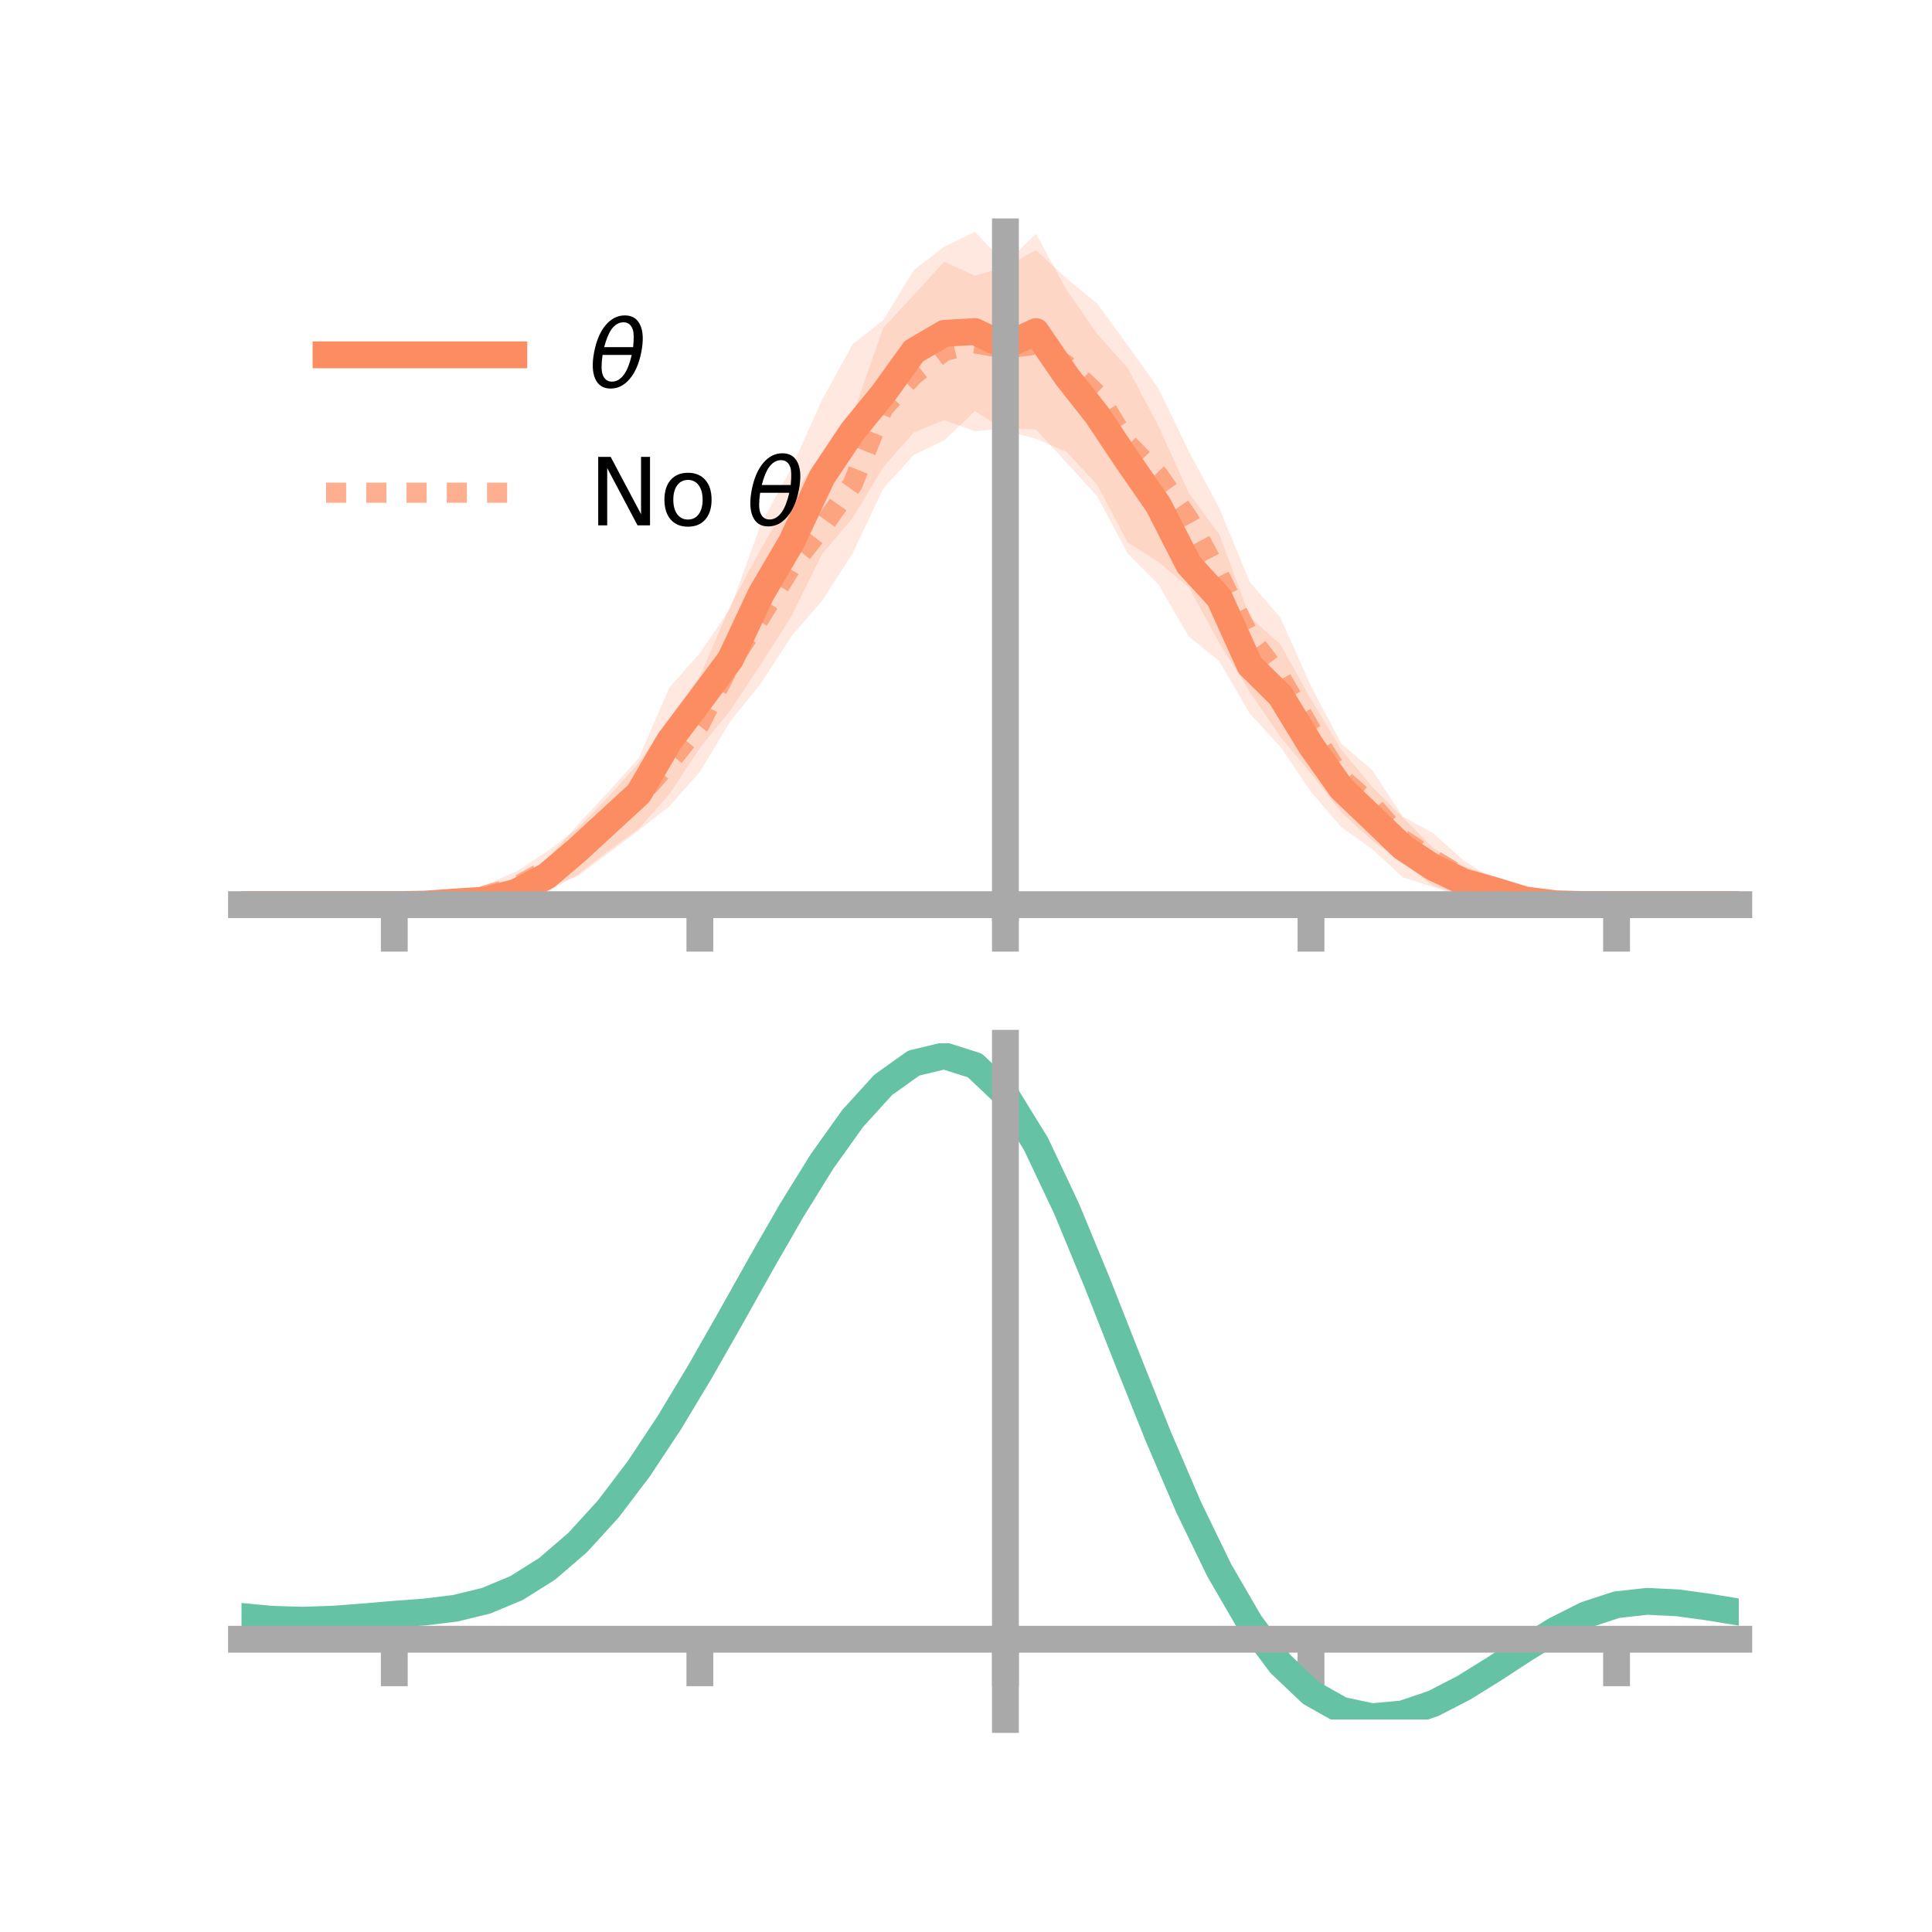 <?xml version="1.0" encoding="utf-8" standalone="no"?>
<!DOCTYPE svg PUBLIC "-//W3C//DTD SVG 1.1//EN"
  "http://www.w3.org/Graphics/SVG/1.1/DTD/svg11.dtd">
<!-- Created with matplotlib (https://matplotlib.org/) -->
<svg height="144pt" version="1.1" viewBox="0 0 144 144" width="144pt" xmlns="http://www.w3.org/2000/svg" xmlns:xlink="http://www.w3.org/1999/xlink">
 <defs>
  <style type="text/css">*{stroke-linecap:butt;stroke-linejoin:round;}</style>
 </defs>
 <g id="figure_1">
  <g id="patch_1">
   <path d="M 0 144 
L 144 144 
L 144 0 
L 0 0 
z
" style="fill:none;"/>
  </g>
  <g id="axes_1">
   <g id="patch_2">
    <path d="M 18 67.68 
L 129.6 67.68 
L 129.6 17.28 
L 18 17.28 
z
" style="fill:none;"/>
   </g>
   <g id="PolyCollection_1">
    <path clip-path="url(#p524d0ea8f2)" d="M 18 67.427 
L 18 67.427 
L 20.278 67.427 
L 22.555 67.427 
L 24.833 67.427 
L 27.11 67.427 
L 29.388 67.427 
L 31.665 67.19 
L 33.943 66.821 
L 36.22 66.547 
L 38.498 65.548 
L 40.776 64.049 
L 43.053 61.475 
L 45.331 59.039 
L 47.608 56.51 
L 49.886 51.266 
L 52.163 48.675 
L 54.441 45.335 
L 56.718 39.049 
L 58.996 34.873 
L 61.273 29.802 
L 63.551 25.659 
L 65.829 23.865 
L 68.106 20.135 
L 70.384 18.384 
L 72.661 17.28 
L 74.939 19.669 
L 77.216 17.424 
L 79.494 21.61 
L 81.771 24.883 
L 84.049 27.435 
L 86.327 31.715 
L 88.604 36.745 
L 90.882 39.846 
L 93.159 45.997 
L 95.437 48.034 
L 97.714 52.134 
L 99.992 55.912 
L 102.269 58.638 
L 104.547 60.916 
L 106.824 63.19 
L 109.102 64.563 
L 111.38 65.326 
L 113.657 66.464 
L 115.935 67.108 
L 118.212 67.372 
L 120.49 67.427 
L 122.767 67.427 
L 125.045 67.427 
L 127.322 67.427 
L 129.6 67.427 
L 129.6 67.427 
L 129.6 67.427 
L 127.322 67.427 
L 125.045 67.427 
L 122.767 67.427 
L 120.49 67.427 
L 118.212 67.475 
L 115.935 67.614 
L 113.657 67.68 
L 111.38 67.415 
L 109.102 66.91 
L 106.824 66.114 
L 104.547 65.383 
L 102.269 63.275 
L 99.992 61.663 
L 97.714 59.027 
L 95.437 55.658 
L 93.159 53.195 
L 90.882 49.285 
L 88.604 47.433 
L 86.327 43.545 
L 84.049 41.252 
L 81.771 36.98 
L 79.494 34.479 
L 77.216 32.009 
L 74.939 31.914 
L 72.661 32.148 
L 70.384 31.306 
L 68.106 32.232 
L 65.829 34.828 
L 63.551 38.606 
L 61.273 41.29 
L 58.996 45.914 
L 56.718 49.505 
L 54.441 52.938 
L 52.163 55.74 
L 49.886 59.193 
L 47.608 61.772 
L 45.331 63.432 
L 43.053 65.194 
L 40.776 66.5 
L 38.498 67.438 
L 36.22 67.627 
L 33.943 67.632 
L 31.665 67.582 
L 29.388 67.428 
L 27.11 67.427 
L 24.833 67.427 
L 22.555 67.427 
L 20.278 67.427 
L 18 67.427 
z
" style="fill:#fc8d62;fill-opacity:0.2;"/>
   </g>
   <g id="PolyCollection_2">
    <path clip-path="url(#p524d0ea8f2)" d="M 18 67.427 
L 18 67.427 
L 20.278 67.427 
L 22.555 67.427 
L 24.833 67.427 
L 27.11 67.427 
L 29.388 67.412 
L 31.665 67.268 
L 33.943 66.964 
L 36.22 65.946 
L 38.498 64.941 
L 40.776 63.463 
L 43.053 61.728 
L 45.331 59.406 
L 47.608 56.87 
L 49.886 53.547 
L 52.163 50.411 
L 54.441 45.131 
L 56.718 40.908 
L 58.996 36.992 
L 61.273 33.821 
L 63.551 30.921 
L 65.829 24.449 
L 68.106 21.989 
L 70.384 19.512 
L 72.661 20.546 
L 74.939 19.891 
L 77.216 18.651 
L 79.494 20.75 
L 81.771 22.623 
L 84.049 25.74 
L 86.327 28.926 
L 88.604 33.628 
L 90.882 37.881 
L 93.159 43.392 
L 95.437 46.035 
L 97.714 51.149 
L 99.992 55.442 
L 102.269 57.397 
L 104.547 60.854 
L 106.824 62.109 
L 109.102 64.14 
L 111.38 65.6 
L 113.657 66.31 
L 115.935 67.058 
L 118.212 67.422 
L 120.49 67.427 
L 122.767 67.427 
L 125.045 67.427 
L 127.322 67.427 
L 129.6 67.427 
L 129.6 67.427 
L 129.6 67.427 
L 127.322 67.427 
L 125.045 67.427 
L 122.767 67.427 
L 120.49 67.427 
L 118.212 67.435 
L 115.935 67.586 
L 113.657 67.629 
L 111.38 67.256 
L 109.102 66.744 
L 106.824 66.021 
L 104.547 64.294 
L 102.269 62.643 
L 99.992 60.57 
L 97.714 57.657 
L 95.437 54.919 
L 93.159 51.587 
L 90.882 47.929 
L 88.604 43.758 
L 86.327 41.876 
L 84.049 40.427 
L 81.771 36.124 
L 79.494 33.681 
L 77.216 32.712 
L 74.939 32.085 
L 72.661 30.638 
L 70.384 32.822 
L 68.106 33.902 
L 65.829 36.411 
L 63.551 41.248 
L 61.273 44.773 
L 58.996 47.425 
L 56.718 50.918 
L 54.441 53.753 
L 52.163 57.529 
L 49.886 60.097 
L 47.608 61.892 
L 45.331 63.612 
L 43.053 65.312 
L 40.776 66.117 
L 38.498 67.218 
L 36.22 67.514 
L 33.943 67.57 
L 31.665 67.52 
L 29.388 67.439 
L 27.11 67.427 
L 24.833 67.427 
L 22.555 67.427 
L 20.278 67.427 
L 18 67.427 
z
" style="fill:#fc8d62;fill-opacity:0.2;"/>
   </g>
   <g id="matplotlib.axis_1">
    <g id="xtick_1">
     <g id="line2d_1">
      <defs>
       <path d="M 0 0 
L 0 3.5 
" id="m5be3474ef5" style="stroke:#a9a9a9;stroke-width:2;"/>
      </defs>
      <g>
       <use style="fill:#a9a9a9;stroke:#a9a9a9;stroke-width:2;" x="29.388" xlink:href="#m5be3474ef5" y="67.427"/>
      </g>
     </g>
    </g>
    <g id="xtick_2">
     <g id="line2d_2">
      <g>
       <use style="fill:#a9a9a9;stroke:#a9a9a9;stroke-width:2;" x="52.163" xlink:href="#m5be3474ef5" y="67.427"/>
      </g>
     </g>
    </g>
    <g id="xtick_3">
     <g id="line2d_3">
      <g>
       <use style="fill:#a9a9a9;stroke:#a9a9a9;stroke-width:2;" x="74.939" xlink:href="#m5be3474ef5" y="67.427"/>
      </g>
     </g>
    </g>
    <g id="xtick_4">
     <g id="line2d_4">
      <g>
       <use style="fill:#a9a9a9;stroke:#a9a9a9;stroke-width:2;" x="97.714" xlink:href="#m5be3474ef5" y="67.427"/>
      </g>
     </g>
    </g>
    <g id="xtick_5">
     <g id="line2d_5">
      <g>
       <use style="fill:#a9a9a9;stroke:#a9a9a9;stroke-width:2;" x="120.49" xlink:href="#m5be3474ef5" y="67.427"/>
      </g>
     </g>
    </g>
   </g>
   <g id="matplotlib.axis_2"/>
   <g id="line2d_6">
    <path clip-path="url(#p524d0ea8f2)" d="M 18 67.427 
L 20.278 67.427 
L 22.555 67.427 
L 24.833 67.427 
L 27.11 67.427 
L 29.388 67.427 
L 31.665 67.386 
L 33.943 67.226 
L 36.22 67.087 
L 38.498 66.493 
L 40.776 65.275 
L 43.053 63.334 
L 45.331 61.235 
L 47.608 59.141 
L 49.886 55.23 
L 52.163 52.208 
L 54.441 49.137 
L 56.718 44.277 
L 58.996 40.393 
L 61.273 35.546 
L 63.551 32.132 
L 65.829 29.346 
L 68.106 26.184 
L 70.384 24.845 
L 72.661 24.714 
L 74.939 25.791 
L 77.216 24.716 
L 79.494 28.044 
L 81.771 30.932 
L 84.049 34.343 
L 86.327 37.63 
L 88.604 42.089 
L 90.882 44.565 
L 93.159 49.596 
L 95.437 51.846 
L 97.714 55.58 
L 99.992 58.788 
L 102.269 60.956 
L 104.547 63.149 
L 106.824 64.652 
L 109.102 65.736 
L 111.38 66.37 
L 113.657 67.072 
L 115.935 67.361 
L 118.212 67.424 
L 120.49 67.427 
L 122.767 67.427 
L 125.045 67.427 
L 127.322 67.427 
L 129.6 67.427 
" style="fill:none;stroke:#fc8d62;stroke-linecap:square;stroke-width:2;"/>
   </g>
   <g id="line2d_7">
    <path clip-path="url(#p524d0ea8f2)" d="M 18 67.427 
L 20.278 67.427 
L 22.555 67.427 
L 24.833 67.427 
L 27.11 67.427 
L 29.388 67.425 
L 31.665 67.394 
L 33.943 67.267 
L 36.22 66.73 
L 38.498 66.08 
L 40.776 64.79 
L 43.053 63.52 
L 45.331 61.509 
L 47.608 59.381 
L 49.886 56.822 
L 52.163 53.97 
L 54.441 49.442 
L 56.718 45.913 
L 58.996 42.209 
L 61.273 39.297 
L 63.551 36.085 
L 65.829 30.43 
L 68.106 27.945 
L 70.384 26.167 
L 72.661 25.592 
L 74.939 25.988 
L 77.216 25.682 
L 79.494 27.215 
L 81.771 29.373 
L 84.049 33.083 
L 86.327 35.401 
L 88.604 38.693 
L 90.882 42.905 
L 93.159 47.489 
L 95.437 50.477 
L 97.714 54.403 
L 99.992 58.006 
L 102.269 60.02 
L 104.547 62.574 
L 106.824 64.065 
L 109.102 65.442 
L 111.38 66.428 
L 113.657 66.97 
L 115.935 67.322 
L 118.212 67.428 
L 120.49 67.427 
L 122.767 67.427 
L 125.045 67.427 
L 127.322 67.427 
L 129.6 67.427 
" style="fill:none;stroke:#fc8d62;stroke-dasharray:1.5,1.5;stroke-dashoffset:0;stroke-opacity:0.7;stroke-width:1.5;"/>
   </g>
   <g id="patch_3">
    <path d="M 74.939 67.68 
L 74.939 17.28 
" style="fill:none;stroke:#a9a9a9;stroke-linecap:square;stroke-linejoin:miter;stroke-width:2;"/>
   </g>
   <g id="patch_4">
    <path d="M 129.6 67.68 
L 129.6 17.28 
" style="fill:none;"/>
   </g>
   <g id="patch_5">
    <path d="M 18 67.427 
L 129.6 67.427 
" style="fill:none;stroke:#a9a9a9;stroke-linecap:square;stroke-linejoin:miter;stroke-width:2;"/>
   </g>
   <g id="patch_6">
    <path d="M 18 17.28 
L 129.6 17.28 
" style="fill:none;"/>
   </g>
   <g id="legend_1">
    <g id="line2d_8">
     <path d="M 24.3 26.449 
L 38.3 26.449 
" style="fill:none;stroke:#fc8d62;stroke-linecap:square;stroke-width:2;"/>
    </g>
    <g id="line2d_9"/>
    <g id="text_1">
     <!-- $\theta$ -->
     <g transform="translate(43.9 28.899)scale(0.07 -0.07)">
      <defs>
       <path d="M 45.516 34.672 
L 14.453 34.672 
Q 12.359 20.062 14.5 13.875 
Q 17.188 6.25 24.469 6.25 
Q 31.781 6.25 37.359 13.922 
Q 42.234 20.656 45.516 34.672 
z
M 47.016 42.969 
Q 48.344 56.844 46.625 61.719 
Q 43.953 69.438 36.766 69.438 
Q 29.297 69.438 23.828 61.812 
Q 19.531 55.672 16.156 42.969 
z
M 38.188 76.766 
Q 49.906 76.766 54.594 66.406 
Q 59.281 56.109 55.719 37.844 
Q 52.203 19.625 43.453 9.281 
Q 34.766 -1.125 23.047 -1.125 
Q 11.281 -1.125 6.641 9.281 
Q 2 19.625 5.516 37.844 
Q 9.078 56.109 17.719 66.406 
Q 26.422 76.766 38.188 76.766 
z
" id="DejaVuSans-Oblique-952"/>
      </defs>
      <use transform="translate(0 0.234)" xlink:href="#DejaVuSans-Oblique-952"/>
     </g>
    </g>
    <g id="line2d_10">
     <path d="M 24.3 36.724 
L 38.3 36.724 
" style="fill:none;stroke:#fc8d62;stroke-dasharray:1.5,1.5;stroke-dashoffset:0;stroke-opacity:0.7;stroke-width:1.5;"/>
    </g>
    <g id="line2d_11"/>
    <g id="text_2">
     <!-- No $\theta$ -->
     <g transform="translate(43.9 39.174)scale(0.07 -0.07)">
      <defs>
       <path d="M 9.812 72.906 
L 23.094 72.906 
L 55.422 11.922 
L 55.422 72.906 
L 64.984 72.906 
L 64.984 0 
L 51.703 0 
L 19.391 60.984 
L 19.391 0 
L 9.812 0 
z
" id="DejaVuSans-78"/>
       <path d="M 30.609 48.391 
Q 23.391 48.391 19.188 42.75 
Q 14.984 37.109 14.984 27.297 
Q 14.984 17.484 19.156 11.844 
Q 23.344 6.203 30.609 6.203 
Q 37.797 6.203 41.984 11.859 
Q 46.188 17.531 46.188 27.297 
Q 46.188 37.016 41.984 42.703 
Q 37.797 48.391 30.609 48.391 
z
M 30.609 56 
Q 42.328 56 49.016 48.375 
Q 55.719 40.766 55.719 27.297 
Q 55.719 13.875 49.016 6.219 
Q 42.328 -1.422 30.609 -1.422 
Q 18.844 -1.422 12.172 6.219 
Q 5.516 13.875 5.516 27.297 
Q 5.516 40.766 12.172 48.375 
Q 18.844 56 30.609 56 
z
" id="DejaVuSans-111"/>
       <path id="DejaVuSans-32"/>
      </defs>
      <use transform="translate(0 0.234)" xlink:href="#DejaVuSans-78"/>
      <use transform="translate(74.805 0.234)" xlink:href="#DejaVuSans-111"/>
      <use transform="translate(135.986 0.234)" xlink:href="#DejaVuSans-32"/>
      <use transform="translate(167.773 0.234)" xlink:href="#DejaVuSans-Oblique-952"/>
     </g>
    </g>
   </g>
  </g>
  <g id="axes_2">
   <g id="patch_7">
    <path d="M 18 128.16 
L 129.6 128.16 
L 129.6 77.76 
L 18 77.76 
z
" style="fill:none;"/>
   </g>
   <g id="PolyCollection_3">
    <path clip-path="url(#p29e6274ac0)" d="M 18 120.522 
L 18 120.442 
L 20.278 120.665 
L 22.555 120.731 
L 24.833 120.649 
L 27.11 120.468 
L 29.388 120.265 
L 31.665 120.091 
L 33.943 119.805 
L 36.22 119.246 
L 38.498 118.287 
L 40.776 116.835 
L 43.053 114.838 
L 45.331 112.29 
L 47.608 109.221 
L 49.886 105.701 
L 52.163 101.83 
L 54.441 97.738 
L 56.718 93.58 
L 58.996 89.53 
L 61.273 85.778 
L 63.551 82.523 
L 65.829 79.968 
L 68.106 78.314 
L 70.384 77.76 
L 72.661 78.495 
L 74.939 80.687 
L 77.216 84.428 
L 79.494 89.314 
L 81.771 94.899 
L 84.049 100.762 
L 86.327 106.54 
L 88.604 111.93 
L 90.882 116.7 
L 93.159 120.683 
L 95.437 123.782 
L 97.714 125.965 
L 99.992 127.262 
L 102.269 127.75 
L 104.547 127.544 
L 106.824 126.786 
L 109.102 125.629 
L 111.38 124.237 
L 113.657 122.775 
L 115.935 121.401 
L 118.212 120.268 
L 120.49 119.527 
L 122.767 119.275 
L 125.045 119.391 
L 127.322 119.714 
L 129.6 120.1 
L 129.6 120.206 
L 129.6 120.206 
L 127.322 119.844 
L 125.045 119.54 
L 122.767 119.434 
L 120.49 119.69 
L 118.212 120.44 
L 115.935 121.6 
L 113.657 123.019 
L 111.38 124.532 
L 109.102 125.97 
L 106.824 127.163 
L 104.547 127.944 
L 102.269 128.16 
L 99.992 127.68 
L 97.714 126.403 
L 95.437 124.268 
L 93.159 121.256 
L 90.882 117.399 
L 88.604 112.783 
L 86.327 107.564 
L 84.049 101.963 
L 81.771 96.272 
L 79.494 90.847 
L 77.216 86.096 
L 74.939 82.459 
L 72.661 80.332 
L 70.384 79.622 
L 68.106 80.158 
L 65.829 81.752 
L 63.551 84.211 
L 61.273 87.337 
L 58.996 90.933 
L 56.718 94.808 
L 54.441 98.781 
L 52.163 102.686 
L 49.886 106.379 
L 47.608 109.737 
L 45.331 112.668 
L 43.053 115.109 
L 40.776 117.033 
L 38.498 118.445 
L 36.22 119.386 
L 33.943 119.934 
L 31.665 120.209 
L 29.388 120.371 
L 27.11 120.557 
L 24.833 120.72 
L 22.555 120.788 
L 20.278 120.724 
L 18 120.522 
z
" style="fill:#66c2a5;fill-opacity:0.2;"/>
   </g>
   <g id="matplotlib.axis_3">
    <g id="xtick_6">
     <g id="line2d_12">
      <g>
       <use style="fill:#a9a9a9;stroke:#a9a9a9;stroke-width:2;" x="29.388" xlink:href="#m5be3474ef5" y="122.179"/>
      </g>
     </g>
    </g>
    <g id="xtick_7">
     <g id="line2d_13">
      <g>
       <use style="fill:#a9a9a9;stroke:#a9a9a9;stroke-width:2;" x="52.163" xlink:href="#m5be3474ef5" y="122.179"/>
      </g>
     </g>
    </g>
    <g id="xtick_8">
     <g id="line2d_14">
      <g>
       <use style="fill:#a9a9a9;stroke:#a9a9a9;stroke-width:2;" x="74.939" xlink:href="#m5be3474ef5" y="122.179"/>
      </g>
     </g>
    </g>
    <g id="xtick_9">
     <g id="line2d_15">
      <g>
       <use style="fill:#a9a9a9;stroke:#a9a9a9;stroke-width:2;" x="97.714" xlink:href="#m5be3474ef5" y="122.179"/>
      </g>
     </g>
    </g>
    <g id="xtick_10">
     <g id="line2d_16">
      <g>
       <use style="fill:#a9a9a9;stroke:#a9a9a9;stroke-width:2;" x="120.49" xlink:href="#m5be3474ef5" y="122.179"/>
      </g>
     </g>
    </g>
   </g>
   <g id="matplotlib.axis_4"/>
   <g id="line2d_17">
    <path clip-path="url(#p29e6274ac0)" d="M 18 120.482 
L 20.278 120.694 
L 22.555 120.76 
L 24.833 120.685 
L 27.11 120.512 
L 29.388 120.318 
L 31.665 120.15 
L 33.943 119.869 
L 36.22 119.316 
L 38.498 118.366 
L 40.776 116.934 
L 43.053 114.974 
L 45.331 112.479 
L 47.608 109.479 
L 49.886 106.04 
L 52.163 102.258 
L 54.441 98.259 
L 56.718 94.194 
L 58.996 90.232 
L 61.273 86.558 
L 63.551 83.367 
L 65.829 80.86 
L 68.106 79.236 
L 70.384 78.691 
L 72.661 79.413 
L 74.939 81.573 
L 77.216 85.262 
L 79.494 90.081 
L 81.771 95.586 
L 84.049 101.363 
L 86.327 107.052 
L 88.604 112.357 
L 90.882 117.049 
L 93.159 120.969 
L 95.437 124.025 
L 97.714 126.184 
L 99.992 127.471 
L 102.269 127.955 
L 104.547 127.744 
L 106.824 126.974 
L 109.102 125.799 
L 111.38 124.385 
L 113.657 122.897 
L 115.935 121.5 
L 118.212 120.354 
L 120.49 119.609 
L 122.767 119.354 
L 125.045 119.466 
L 127.322 119.779 
L 129.6 120.153 
" style="fill:none;stroke:#66c2a5;stroke-linecap:square;stroke-width:2;"/>
   </g>
   <g id="patch_8">
    <path d="M 74.939 128.16 
L 74.939 77.76 
" style="fill:none;stroke:#a9a9a9;stroke-linecap:square;stroke-linejoin:miter;stroke-width:2;"/>
   </g>
   <g id="patch_9">
    <path d="M 129.6 128.16 
L 129.6 77.76 
" style="fill:none;"/>
   </g>
   <g id="patch_10">
    <path d="M 18 122.179 
L 129.6 122.179 
" style="fill:none;stroke:#a9a9a9;stroke-linecap:square;stroke-linejoin:miter;stroke-width:2;"/>
   </g>
   <g id="patch_11">
    <path d="M 18 77.76 
L 129.6 77.76 
" style="fill:none;"/>
   </g>
  </g>
 </g>
 <defs>
  <clipPath id="p524d0ea8f2">
   <rect height="50.4" width="111.6" x="18" y="17.28"/>
  </clipPath>
  <clipPath id="p29e6274ac0">
   <rect height="50.4" width="111.6" x="18" y="77.76"/>
  </clipPath>
 </defs>
</svg>
